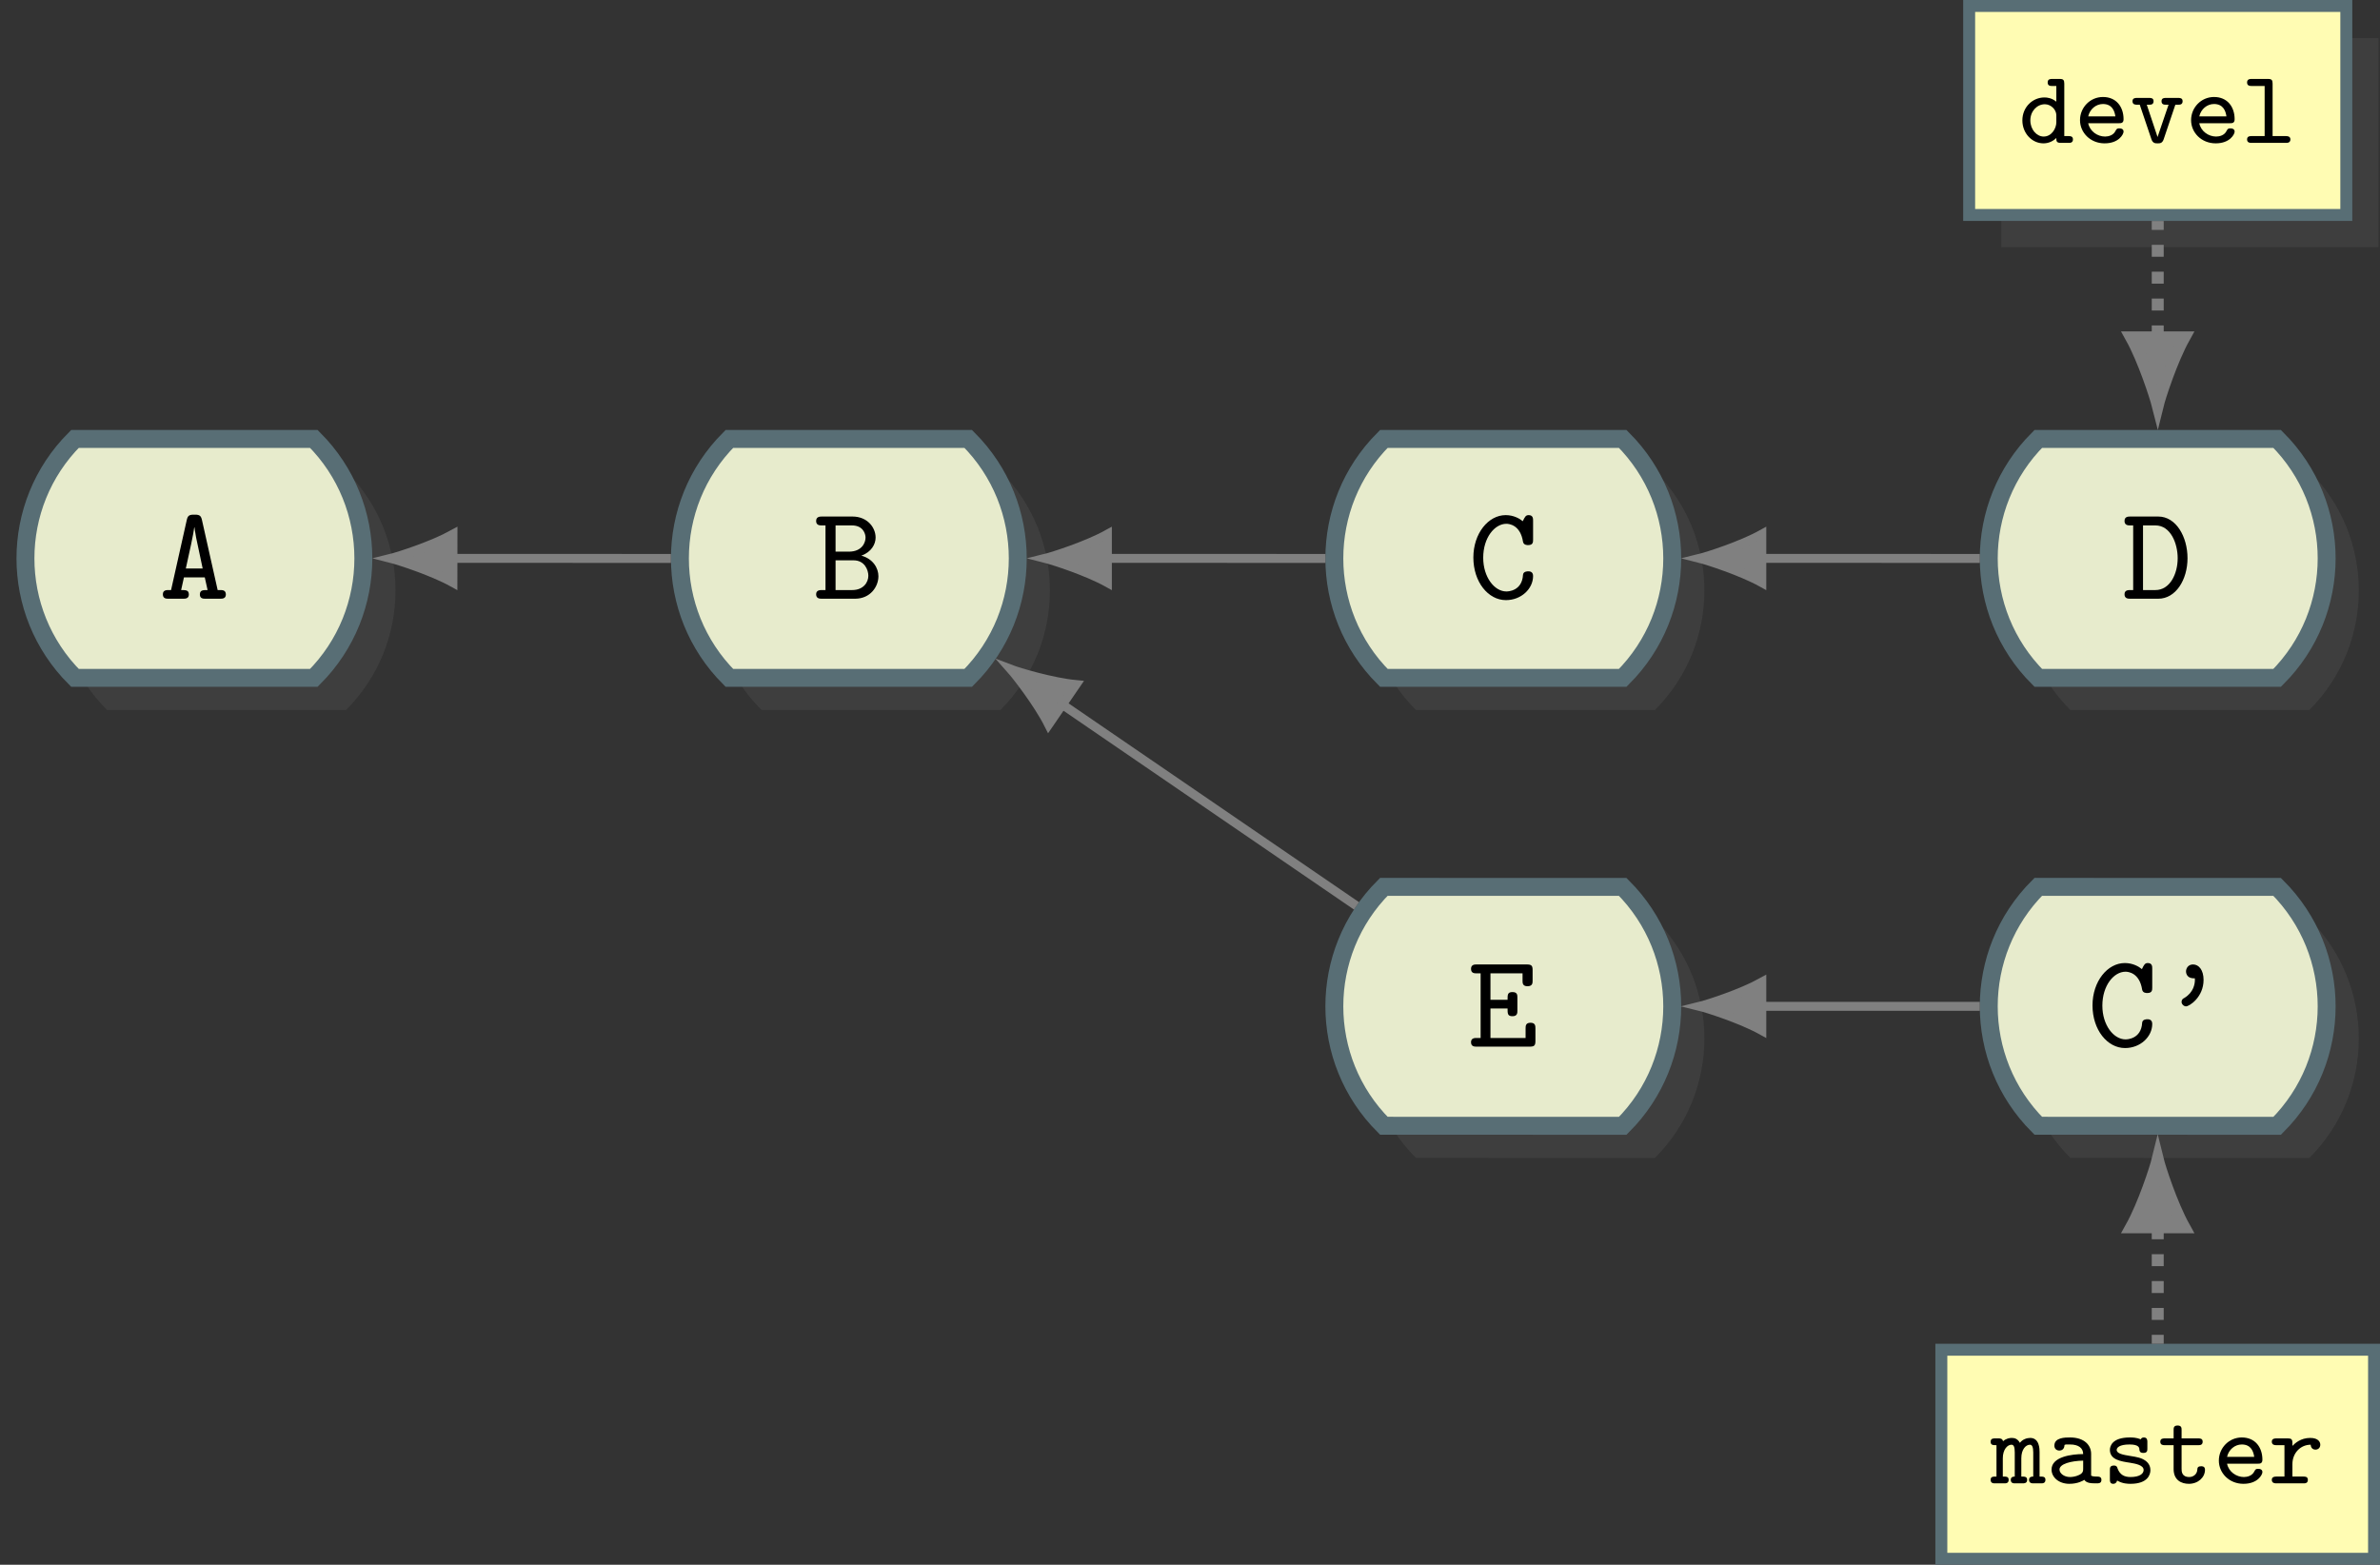 <?xml version="1.0" encoding="UTF-8"?>
<svg xmlns="http://www.w3.org/2000/svg" xmlns:xlink="http://www.w3.org/1999/xlink" width="158.799pt" height="104.408pt" viewBox="0 0 158.799 104.408" version="1.1">
<rect x="0" y="0" width="158.799" height="104.408" fill="#333333" stroke="none"/>
<defs>
<g>
<symbol overflow="visible" id="glyph0-0">
<path style="stroke:none;" d=""/>
</symbol>
<symbol overflow="visible" id="glyph0-1">
<path style="stroke:none;" d="M 4.453 -0.281 C 4.453 -0.578 4.219 -0.578 4.078 -0.578 L 3.906 -0.578 L 2.859 -5.25 C 2.797 -5.531 2.703 -5.609 2.391 -5.609 L 2.312 -5.609 C 2 -5.609 1.906 -5.531 1.844 -5.25 L 0.797 -0.578 L 0.625 -0.578 C 0.5 -0.578 0.25 -0.578 0.25 -0.297 C 0.25 0 0.484 0 0.625 0 L 1.609 0 C 1.734 0 1.984 0 1.984 -0.281 C 1.984 -0.578 1.781 -0.578 1.469 -0.578 L 1.656 -1.422 L 3.047 -1.422 L 3.234 -0.578 C 2.922 -0.578 2.719 -0.578 2.719 -0.281 C 2.719 0 2.953 0 3.094 0 L 4.078 0 C 4.203 0 4.453 0 4.453 -0.281 Z M 2.906 -2.016 L 1.781 -2.016 C 2.016 -3.047 2.312 -4.422 2.344 -4.766 L 2.359 -4.766 C 2.375 -4.562 2.469 -4.141 2.469 -4.078 Z M 2.906 -2.016 "/>
</symbol>
<symbol overflow="visible" id="glyph0-2">
<path style="stroke:none;" d="M 4.328 -1.5 C 4.328 -2.031 3.984 -2.656 3.188 -2.875 C 3.859 -3.109 4.141 -3.641 4.141 -4.078 C 4.141 -4.75 3.594 -5.484 2.594 -5.484 L 0.562 -5.484 C 0.438 -5.484 0.172 -5.484 0.172 -5.188 C 0.172 -4.891 0.422 -4.891 0.562 -4.891 L 0.797 -4.891 L 0.797 -0.578 L 0.562 -0.578 C 0.438 -0.578 0.172 -0.578 0.172 -0.297 C 0.172 0 0.422 0 0.562 0 L 2.766 0 C 3.797 0 4.328 -0.812 4.328 -1.5 Z M 3.469 -4.078 C 3.469 -3.75 3.234 -3.141 2.359 -3.141 L 1.469 -3.141 L 1.469 -4.891 L 2.562 -4.891 C 3.297 -4.891 3.469 -4.344 3.469 -4.078 Z M 3.656 -1.531 C 3.656 -1.094 3.328 -0.578 2.578 -0.578 L 1.469 -0.578 L 1.469 -2.562 L 2.672 -2.562 C 3.406 -2.562 3.656 -1.922 3.656 -1.531 Z M 3.656 -1.531 "/>
</symbol>
<symbol overflow="visible" id="glyph0-3">
<path style="stroke:none;" d="M 4.344 -1.516 C 4.344 -1.828 4.094 -1.828 4.016 -1.828 C 3.969 -1.828 3.688 -1.828 3.672 -1.594 C 3.609 -0.5 2.656 -0.484 2.562 -0.484 C 1.766 -0.484 1.016 -1.438 1.016 -2.734 C 1.016 -4.078 1.781 -5 2.562 -5 C 2.75 -5 3.5 -4.922 3.672 -3.797 C 3.719 -3.578 3.938 -3.578 4.016 -3.578 C 4.344 -3.578 4.344 -3.781 4.344 -3.953 L 4.344 -5.203 C 4.344 -5.344 4.344 -5.578 4.047 -5.578 C 3.859 -5.578 3.797 -5.469 3.656 -5.172 C 3.453 -5.344 3.047 -5.578 2.516 -5.578 C 1.359 -5.578 0.359 -4.359 0.359 -2.75 C 0.359 -1.125 1.344 0.094 2.531 0.094 C 3.547 0.094 4.344 -0.656 4.344 -1.516 Z M 4.344 -1.516 "/>
</symbol>
<symbol overflow="visible" id="glyph0-4">
<path style="stroke:none;" d="M 4.344 -2.703 C 4.344 -4.141 3.578 -5.484 2.391 -5.484 L 0.531 -5.484 C 0.391 -5.484 0.141 -5.484 0.141 -5.188 C 0.141 -4.891 0.391 -4.891 0.531 -4.891 L 0.719 -4.891 L 0.719 -0.578 L 0.531 -0.578 C 0.391 -0.578 0.141 -0.578 0.141 -0.297 C 0.141 0 0.391 0 0.531 0 L 2.391 0 C 3.562 0 4.344 -1.266 4.344 -2.703 Z M 3.688 -2.703 C 3.688 -1.656 3.172 -0.578 2.203 -0.578 L 1.375 -0.578 L 1.375 -4.891 L 2.203 -4.891 C 3.219 -4.891 3.688 -3.688 3.688 -2.703 Z M 3.688 -2.703 "/>
</symbol>
<symbol overflow="visible" id="glyph0-5">
<path style="stroke:none;" d="M 4.5 -0.375 L 4.5 -1.203 C 4.5 -1.375 4.5 -1.594 4.172 -1.594 C 3.844 -1.594 3.844 -1.375 3.844 -1.203 L 3.844 -0.578 L 1.5 -0.578 L 1.5 -2.547 L 2.641 -2.547 C 2.641 -2.203 2.641 -2.031 2.969 -2.031 C 3.297 -2.031 3.297 -2.25 3.297 -2.406 L 3.297 -3.266 C 3.297 -3.438 3.297 -3.641 2.969 -3.641 C 2.641 -3.641 2.641 -3.469 2.641 -3.125 L 1.5 -3.125 L 1.5 -4.891 L 3.641 -4.891 L 3.641 -4.406 C 3.641 -4.25 3.641 -4.031 3.969 -4.031 C 4.312 -4.031 4.312 -4.25 4.312 -4.406 L 4.312 -5.109 C 4.312 -5.406 4.234 -5.484 3.922 -5.484 L 0.578 -5.484 C 0.453 -5.484 0.203 -5.484 0.203 -5.188 C 0.203 -4.891 0.438 -4.891 0.578 -4.891 L 0.844 -4.891 L 0.844 -0.578 L 0.578 -0.578 C 0.453 -0.578 0.203 -0.578 0.203 -0.297 C 0.203 0 0.438 0 0.578 0 L 4.125 0 C 4.422 0 4.5 -0.078 4.5 -0.375 Z M 4.5 -0.375 "/>
</symbol>
<symbol overflow="visible" id="glyph0-6">
<path style="stroke:none;" d="M 3.062 -4.453 C 3.062 -5.109 2.75 -5.484 2.359 -5.484 C 2.031 -5.484 1.891 -5.219 1.891 -5.016 C 1.891 -4.969 1.906 -4.594 2.344 -4.562 L 2.469 -4.562 C 2.484 -4.562 2.484 -4.5 2.484 -4.453 C 2.484 -4.203 2.406 -3.625 1.781 -3.25 C 1.688 -3.203 1.594 -3.141 1.594 -2.984 C 1.594 -2.828 1.75 -2.688 1.891 -2.688 C 2.109 -2.688 3.062 -3.297 3.062 -4.453 Z M 3.062 -4.453 "/>
</symbol>
<symbol overflow="visible" id="glyph1-0">
<path style="stroke:none;" d=""/>
</symbol>
<symbol overflow="visible" id="glyph1-1">
<path style="stroke:none;" d="M 3.625 -0.234 C 3.625 -0.453 3.469 -0.453 3.234 -0.453 L 3.234 -2.094 C 3.234 -2.266 3.234 -3.031 2.609 -3.031 C 2.391 -3.031 2.094 -2.938 1.922 -2.703 C 1.781 -2.953 1.594 -3.031 1.391 -3.031 C 1.234 -3.031 1.016 -3 0.797 -2.812 C 0.75 -3 0.594 -3 0.484 -3 L 0.266 -3 C 0.156 -3 -0.031 -3 -0.031 -2.781 C -0.031 -2.547 0.125 -2.547 0.359 -2.547 L 0.359 -0.453 C 0.125 -0.453 -0.031 -0.453 -0.031 -0.234 C -0.031 0 0.156 0 0.266 0 L 0.875 0 C 0.984 0 1.172 0 1.172 -0.234 C 1.172 -0.453 1.016 -0.453 0.781 -0.453 L 0.781 -1.672 C 0.781 -2.266 1.094 -2.578 1.359 -2.578 C 1.516 -2.578 1.578 -2.422 1.578 -2.062 L 1.578 -0.453 C 1.516 -0.453 1.312 -0.453 1.312 -0.234 C 1.312 0 1.5 0 1.609 0 L 2.109 0 C 2.203 0 2.406 0 2.406 -0.234 C 2.406 -0.453 2.234 -0.453 2.016 -0.453 L 2.016 -1.672 C 2.016 -2.266 2.312 -2.578 2.594 -2.578 C 2.734 -2.578 2.812 -2.422 2.812 -2.062 L 2.812 -0.453 C 2.734 -0.453 2.531 -0.453 2.531 -0.234 C 2.531 0 2.734 0 2.844 0 L 3.328 0 C 3.438 0 3.625 0 3.625 -0.234 Z M 3.625 -0.234 "/>
</symbol>
<symbol overflow="visible" id="glyph1-2">
<path style="stroke:none;" d="M 3.656 -0.234 C 3.656 -0.453 3.469 -0.453 3.359 -0.453 C 3.094 -0.453 3.031 -0.484 2.969 -0.516 L 2.969 -1.969 C 2.969 -2.547 2.516 -3.062 1.562 -3.062 C 1.234 -3.062 0.516 -3.062 0.516 -2.516 C 0.516 -2.328 0.641 -2.188 0.859 -2.188 C 0.984 -2.188 1.172 -2.266 1.188 -2.516 C 1.188 -2.578 1.203 -2.578 1.297 -2.594 C 1.359 -2.594 1.484 -2.594 1.562 -2.594 C 2.141 -2.594 2.438 -2.344 2.438 -1.953 C 1.688 -1.953 0.328 -1.781 0.328 -0.922 C 0.328 -0.406 0.812 0.031 1.516 0.031 C 2.078 0.031 2.422 -0.172 2.516 -0.234 C 2.656 -0.016 2.953 0 3.297 0 C 3.484 0 3.656 0 3.656 -0.234 Z M 2.438 -1 C 2.438 -0.844 2.438 -0.688 2.172 -0.562 C 1.922 -0.438 1.656 -0.422 1.562 -0.422 C 1.156 -0.422 0.859 -0.672 0.859 -0.922 C 0.859 -1.297 1.625 -1.5 2.438 -1.516 Z M 2.438 -1 "/>
</symbol>
<symbol overflow="visible" id="glyph1-3">
<path style="stroke:none;" d="M 3.219 -0.875 C 3.219 -1.047 3.172 -1.297 2.906 -1.5 C 2.625 -1.703 2.359 -1.75 1.875 -1.828 C 1.391 -1.906 0.969 -1.984 0.969 -2.234 C 0.969 -2.375 1.141 -2.594 1.828 -2.594 C 2.453 -2.594 2.484 -2.375 2.484 -2.25 C 2.5 -2.031 2.672 -2.031 2.75 -2.031 C 3.016 -2.031 3.016 -2.188 3.016 -2.328 L 3.016 -2.766 C 3.016 -2.859 3.016 -3.062 2.781 -3.062 C 2.625 -3.062 2.594 -2.969 2.578 -2.938 C 2.281 -3.062 2 -3.062 1.844 -3.062 C 0.656 -3.062 0.516 -2.469 0.516 -2.234 C 0.516 -1.578 1.234 -1.469 1.859 -1.375 C 2.234 -1.312 2.766 -1.219 2.766 -0.891 C 2.766 -0.641 2.5 -0.422 1.891 -0.422 C 1.469 -0.422 1.188 -0.578 1.031 -0.984 C 1 -1.094 0.969 -1.188 0.781 -1.188 C 0.516 -1.188 0.516 -1.016 0.516 -0.891 L 0.516 -0.266 C 0.516 -0.156 0.516 0.031 0.734 0.031 C 0.812 0.031 0.938 0.016 1 -0.188 C 1.359 0.031 1.75 0.031 1.891 0.031 C 3.078 0.031 3.219 -0.625 3.219 -0.875 Z M 3.219 -0.875 "/>
</symbol>
<symbol overflow="visible" id="glyph1-4">
<path style="stroke:none;" d="M 3.156 -0.906 C 3.156 -1.141 2.969 -1.141 2.906 -1.141 C 2.719 -1.141 2.641 -1.078 2.641 -0.906 C 2.625 -0.609 2.375 -0.422 2.109 -0.422 C 1.594 -0.422 1.594 -0.812 1.594 -0.969 L 1.594 -2.547 L 2.703 -2.547 C 2.812 -2.547 3 -2.547 3 -2.781 C 3 -3 2.812 -3 2.703 -3 L 1.594 -3 L 1.594 -3.562 C 1.594 -3.688 1.594 -3.859 1.328 -3.859 C 1.062 -3.859 1.062 -3.688 1.062 -3.562 L 1.062 -3 L 0.484 -3 C 0.375 -3 0.172 -3 0.172 -2.781 C 0.172 -2.547 0.375 -2.547 0.469 -2.547 L 1.062 -2.547 L 1.062 -0.953 C 1.062 -0.203 1.594 0.031 2.078 0.031 C 2.703 0.031 3.156 -0.406 3.156 -0.906 Z M 3.156 -0.906 "/>
</symbol>
<symbol overflow="visible" id="glyph1-5">
<path style="stroke:none;" d="M 3.281 -0.75 C 3.281 -0.906 3.156 -0.969 3.016 -0.969 C 2.891 -0.969 2.828 -0.969 2.75 -0.812 C 2.609 -0.5 2.266 -0.422 2.047 -0.422 C 1.547 -0.422 1.031 -0.766 0.922 -1.312 L 2.969 -1.312 C 3.109 -1.312 3.281 -1.312 3.281 -1.578 C 3.281 -2.406 2.797 -3.062 1.906 -3.062 C 1.047 -3.062 0.375 -2.359 0.375 -1.516 C 0.375 -0.688 1.062 0.031 2.016 0.031 C 2.969 0.031 3.281 -0.578 3.281 -0.75 Z M 2.734 -1.766 L 0.922 -1.766 C 1.031 -2.25 1.438 -2.594 1.906 -2.594 C 2.531 -2.594 2.688 -2.109 2.734 -1.766 Z M 2.734 -1.766 "/>
</symbol>
<symbol overflow="visible" id="glyph1-6">
<path style="stroke:none;" d="M 3.438 -2.578 C 3.438 -2.75 3.312 -3.031 2.766 -3.031 C 2.125 -3.031 1.75 -2.672 1.578 -2.5 L 1.578 -2.703 C 1.578 -2.938 1.5 -3 1.281 -3 L 0.516 -3 C 0.422 -3 0.203 -3 0.203 -2.781 C 0.203 -2.547 0.422 -2.547 0.516 -2.547 L 1.047 -2.547 L 1.047 -0.453 L 0.516 -0.453 C 0.422 -0.453 0.203 -0.453 0.203 -0.234 C 0.203 0 0.422 0 0.516 0 L 2.312 0 C 2.422 0 2.609 0 2.609 -0.234 C 2.609 -0.453 2.422 -0.453 2.312 -0.453 L 1.578 -0.453 L 1.578 -1.281 C 1.578 -2.031 2.125 -2.578 2.797 -2.578 C 2.812 -2.312 3 -2.25 3.109 -2.25 C 3.297 -2.25 3.438 -2.375 3.438 -2.578 Z M 3.438 -2.578 "/>
</symbol>
<symbol overflow="visible" id="glyph1-7">
<path style="stroke:none;" d="M 3.609 -0.234 C 3.609 -0.453 3.422 -0.453 3.312 -0.453 L 3.031 -0.453 L 3.031 -3.953 C 3.031 -4.188 2.969 -4.266 2.734 -4.266 L 2.219 -4.266 C 2.109 -4.266 1.922 -4.266 1.922 -4.031 C 1.922 -3.797 2.109 -3.797 2.219 -3.797 L 2.5 -3.797 L 2.5 -2.75 C 2.188 -3 1.891 -3.031 1.703 -3.031 C 0.922 -3.031 0.234 -2.391 0.234 -1.5 C 0.234 -0.641 0.875 0.031 1.641 0.031 C 2 0.031 2.297 -0.125 2.5 -0.328 C 2.5 -0.125 2.5 0 2.797 0 L 3.312 0 C 3.422 0 3.609 0 3.609 -0.234 Z M 2.5 -1.375 C 2.5 -0.969 2.188 -0.422 1.656 -0.422 C 1.188 -0.422 0.766 -0.891 0.766 -1.5 C 0.766 -2.125 1.219 -2.578 1.734 -2.578 C 2.141 -2.578 2.5 -2.219 2.5 -1.844 Z M 2.5 -1.375 "/>
</symbol>
<symbol overflow="visible" id="glyph1-8">
<path style="stroke:none;" d="M 3.516 -2.781 C 3.516 -3 3.328 -3 3.219 -3 L 2.406 -3 C 2.297 -3 2.109 -3 2.109 -2.781 C 2.109 -2.547 2.297 -2.547 2.406 -2.547 L 2.578 -2.547 L 1.844 -0.391 L 1.125 -2.547 L 1.281 -2.547 C 1.391 -2.547 1.578 -2.547 1.578 -2.781 C 1.578 -3 1.391 -3 1.281 -3 L 0.469 -3 C 0.375 -3 0.172 -3 0.172 -2.781 C 0.172 -2.547 0.375 -2.547 0.469 -2.547 L 0.656 -2.547 L 1.438 -0.234 C 1.531 0.031 1.703 0.031 1.844 0.031 C 2 0.031 2.156 0.031 2.25 -0.234 L 3.031 -2.547 L 3.219 -2.547 C 3.328 -2.547 3.516 -2.547 3.516 -2.781 Z M 3.516 -2.781 "/>
</symbol>
<symbol overflow="visible" id="glyph1-9">
<path style="stroke:none;" d="M 3.297 -0.234 C 3.297 -0.453 3.078 -0.453 2.984 -0.453 L 2.109 -0.453 L 2.109 -3.953 C 2.109 -4.188 2.047 -4.266 1.812 -4.266 L 0.703 -4.266 C 0.609 -4.266 0.406 -4.266 0.406 -4.031 C 0.406 -3.797 0.609 -3.797 0.703 -3.797 L 1.578 -3.797 L 1.578 -0.453 L 0.703 -0.453 C 0.609 -0.453 0.406 -0.453 0.406 -0.234 C 0.406 0 0.609 0 0.703 0 L 2.984 0 C 3.094 0 3.297 0 3.297 -0.234 Z M 3.297 -0.234 "/>
</symbol>
</g>
<clipPath id="clip1">
  <path d="M 115 12 L 158.801 12 L 158.801 63 L 115 63 Z M 115 12 "/>
</clipPath>
<clipPath id="clip2">
  <path d="M 115 42 L 158.801 42 L 158.801 93 L 115 93 Z M 115 42 "/>
</clipPath>
<clipPath id="clip3">
  <path d="M 131 92 L 158.801 92 L 158.801 104.406 L 131 104.406 Z M 131 92 "/>
</clipPath>
<clipPath id="clip4">
  <path d="M 129 90 L 158.801 90 L 158.801 104.406 L 129 104.406 Z M 129 90 "/>
</clipPath>
<clipPath id="clip5">
  <path d="M 129 89 L 158.801 89 L 158.801 104.406 L 129 104.406 Z M 129 89 "/>
</clipPath>
<clipPath id="clip6">
  <path d="M 133 2 L 158.801 2 L 158.801 17 L 133 17 Z M 133 2 "/>
</clipPath>
</defs>
<g id="surface1">
<path style=" stroke:none;fill-rule:nonzero;fill:rgb(50%,50%,50%);fill-opacity:0.15;" d="M 15.117 31.434 L 23.086 31.434 C 27.488 35.836 27.488 42.973 23.086 47.375 L 7.145 47.375 C 2.742 42.973 2.742 35.836 7.145 31.434 Z M 15.117 31.434 "/>
<path style="fill-rule:nonzero;fill:rgb(90.43%,92%,79.999%);fill-opacity:1;stroke-width:1.196;stroke-linecap:butt;stroke-linejoin:miter;stroke:rgb(34.511%,43.137%,45.882%);stroke-opacity:1;stroke-miterlimit:10;" d="M 11.872 7.971 L 19.84 7.971 C 24.243 3.569 24.243 -3.568 19.84 -7.97 L 3.899 -7.97 C -0.503 -3.568 -0.503 3.569 3.899 7.971 Z M 11.872 7.971 " transform="matrix(1,0,0,-1,1.101,37.26)"/>
<g style="fill:rgb(0%,0%,0%);fill-opacity:1;">
  <use xlink:href="#glyph0-1" x="10.617" y="39.95"/>
</g>
<path style=" stroke:none;fill-rule:nonzero;fill:rgb(50%,50%,50%);fill-opacity:0.15;" d="M 58.781 31.434 L 66.75 31.434 C 71.152 35.836 71.152 42.973 66.75 47.375 L 50.812 47.375 C 46.41 42.973 46.41 35.836 50.812 31.434 Z M 58.781 31.434 "/>
<path style="fill-rule:nonzero;fill:rgb(90.43%,92%,79.999%);fill-opacity:1;stroke-width:1.196;stroke-linecap:butt;stroke-linejoin:miter;stroke:rgb(34.511%,43.137%,45.882%);stroke-opacity:1;stroke-miterlimit:10;" d="M 55.536 7.971 L 63.504 7.971 C 67.907 3.569 67.907 -3.568 63.504 -7.97 L 47.563 -7.97 C 43.165 -3.568 43.165 3.569 47.563 7.971 Z M 55.536 7.971 " transform="matrix(1,0,0,-1,1.101,37.26)"/>
<g style="fill:rgb(0%,0%,0%);fill-opacity:1;">
  <use xlink:href="#glyph0-2" x="54.282" y="39.95"/>
</g>
<path style="fill:none;stroke-width:0.598;stroke-linecap:butt;stroke-linejoin:miter;stroke:rgb(50%,50%,50%);stroke-opacity:1;stroke-miterlimit:10;" d="M 29.122 0.002 L 43.665 -0.002 " transform="matrix(1,0,0,-1,1.101,37.26)"/>
<path style="fill-rule:nonzero;fill:rgb(50%,50%,50%);fill-opacity:1;stroke-width:0.598;stroke-linecap:butt;stroke-linejoin:miter;stroke:rgb(50%,50%,50%);stroke-opacity:1;stroke-miterlimit:10;" d="M 4.147 -0.002 C 3.639 0.127 1.4 0.838 0.002 1.612 L -0.002 -1.611 C 1.4 -0.838 3.639 -0.127 4.147 -0.002 Z M 4.147 -0.002 " transform="matrix(-1,-0,-0,1,30.221,37.26)"/>
<path style=" stroke:none;fill-rule:nonzero;fill:rgb(50%,50%,50%);fill-opacity:0.15;" d="M 102.445 31.434 L 110.418 31.434 C 114.82 35.836 114.82 42.973 110.418 47.375 L 94.477 47.375 C 90.074 42.973 90.074 35.836 94.477 31.434 Z M 102.445 31.434 "/>
<path style="fill-rule:nonzero;fill:rgb(90.43%,92%,79.999%);fill-opacity:1;stroke-width:1.196;stroke-linecap:butt;stroke-linejoin:miter;stroke:rgb(34.511%,43.137%,45.882%);stroke-opacity:1;stroke-miterlimit:10;" d="M 99.2 7.971 L 107.172 7.971 C 111.575 3.569 111.575 -3.568 107.172 -7.97 L 91.231 -7.97 C 86.829 -3.568 86.829 3.569 91.231 7.971 Z M 99.2 7.971 " transform="matrix(1,0,0,-1,1.101,37.26)"/>
<g style="fill:rgb(0%,0%,0%);fill-opacity:1;">
  <use xlink:href="#glyph0-3" x="97.947" y="39.95"/>
</g>
<path style=" stroke:none;fill-rule:nonzero;fill:rgb(50%,50%,50%);fill-opacity:0.15;" d="M 146.113 31.434 L 154.082 31.434 C 158.484 35.836 158.484 42.973 154.082 47.375 L 138.141 47.375 C 133.738 42.973 133.738 35.836 138.141 31.434 Z M 146.113 31.434 "/>
<path style=" stroke:none;fill-rule:nonzero;fill:rgb(90.43%,92%,79.999%);fill-opacity:1;" d="M 143.969 29.289 L 151.938 29.289 C 156.34 33.691 156.34 40.828 151.938 45.23 L 135.996 45.23 C 131.594 40.828 131.594 33.691 135.996 29.289 Z M 143.969 29.289 "/>
<g clip-path="url(#clip1)" clip-rule="nonzero">
<path style="fill:none;stroke-width:1.196;stroke-linecap:butt;stroke-linejoin:miter;stroke:rgb(34.511%,43.137%,45.882%);stroke-opacity:1;stroke-miterlimit:10;" d="M 142.868 7.971 L 150.837 7.971 C 155.239 3.569 155.239 -3.568 150.837 -7.97 L 134.895 -7.97 C 130.493 -3.568 130.493 3.569 134.895 7.971 Z M 142.868 7.971 " transform="matrix(1,0,0,-1,1.101,37.26)"/>
</g>
<g style="fill:rgb(0%,0%,0%);fill-opacity:1;">
  <use xlink:href="#glyph0-4" x="141.612" y="39.95"/>
</g>
<path style="fill:none;stroke-width:0.598;stroke-linecap:butt;stroke-linejoin:miter;stroke:rgb(50%,50%,50%);stroke-opacity:1;stroke-miterlimit:10;" d="M 116.45 0.002 L 130.997 -0.002 " transform="matrix(1,0,0,-1,1.101,37.26)"/>
<path style="fill-rule:nonzero;fill:rgb(50%,50%,50%);fill-opacity:1;stroke-width:0.598;stroke-linecap:butt;stroke-linejoin:miter;stroke:rgb(50%,50%,50%);stroke-opacity:1;stroke-miterlimit:10;" d="M 4.149 -0.002 C 3.638 0.127 1.399 0.838 0.001 1.612 L 0.001 -1.611 C 1.399 -0.838 3.638 -0.127 4.149 -0.002 Z M 4.149 -0.002 " transform="matrix(-1,-0,-0,1,117.552,37.26)"/>
<path style=" stroke:none;fill-rule:nonzero;fill:rgb(50%,50%,50%);fill-opacity:0.15;" d="M 102.445 61.324 L 110.418 61.324 C 114.82 65.727 114.82 72.863 110.418 77.266 L 94.477 77.262 C 90.074 72.859 90.074 65.723 94.477 61.32 Z M 102.445 61.324 "/>
<path style="fill-rule:nonzero;fill:rgb(90.43%,92%,79.999%);fill-opacity:1;stroke-width:1.196;stroke-linecap:butt;stroke-linejoin:miter;stroke:rgb(34.511%,43.137%,45.882%);stroke-opacity:1;stroke-miterlimit:10;" d="M 99.2 -21.92 L 107.172 -21.92 C 111.575 -26.322 111.575 -33.459 107.172 -37.861 L 91.231 -37.857 C 86.829 -33.455 86.829 -26.318 91.231 -21.916 Z M 99.2 -21.92 " transform="matrix(1,0,0,-1,1.101,37.26)"/>
<g style="fill:rgb(0%,0%,0%);fill-opacity:1;">
  <use xlink:href="#glyph0-5" x="97.947" y="69.838"/>
</g>
<path style=" stroke:none;fill-rule:nonzero;fill:rgb(50%,50%,50%);fill-opacity:0.15;" d="M 146.113 61.324 L 154.082 61.324 C 158.484 65.727 158.484 72.863 154.082 77.266 L 138.141 77.262 C 133.738 72.859 133.738 65.723 138.141 61.32 Z M 146.113 61.324 "/>
<path style=" stroke:none;fill-rule:nonzero;fill:rgb(90.43%,92%,79.999%);fill-opacity:1;" d="M 143.969 59.18 L 151.938 59.18 C 156.34 63.582 156.34 70.719 151.938 75.121 L 135.996 75.117 C 131.594 70.715 131.594 63.578 135.996 59.176 Z M 143.969 59.18 "/>
<g clip-path="url(#clip2)" clip-rule="nonzero">
<path style="fill:none;stroke-width:1.196;stroke-linecap:butt;stroke-linejoin:miter;stroke:rgb(34.511%,43.137%,45.882%);stroke-opacity:1;stroke-miterlimit:10;" d="M 142.868 -21.92 L 150.837 -21.92 C 155.239 -26.322 155.239 -33.459 150.837 -37.861 L 134.895 -37.857 C 130.493 -33.455 130.493 -26.318 134.895 -21.916 Z M 142.868 -21.92 " transform="matrix(1,0,0,-1,1.101,37.26)"/>
</g>
<g style="fill:rgb(0%,0%,0%);fill-opacity:1;">
  <use xlink:href="#glyph0-3" x="139.258" y="69.838"/>
  <use xlink:href="#glyph0-6" x="143.965" y="69.838"/>
</g>
<path style="fill:none;stroke-width:0.598;stroke-linecap:butt;stroke-linejoin:miter;stroke:rgb(50%,50%,50%);stroke-opacity:1;stroke-miterlimit:10;" d="M 116.45 -29.888 L 130.997 -29.888 " transform="matrix(1,0,0,-1,1.101,37.26)"/>
<path style="fill-rule:nonzero;fill:rgb(50%,50%,50%);fill-opacity:1;stroke-width:0.598;stroke-linecap:butt;stroke-linejoin:miter;stroke:rgb(50%,50%,50%);stroke-opacity:1;stroke-miterlimit:10;" d="M 4.149 0.001 C 3.638 0.126 1.399 0.837 0.001 1.61 L 0.001 -1.609 C 1.399 -0.835 3.638 -0.124 4.149 0.001 Z M 4.149 0.001 " transform="matrix(-1,-0,-0,1,117.552,67.148)"/>
<path style="fill:none;stroke-width:0.598;stroke-linecap:butt;stroke-linejoin:miter;stroke:rgb(50%,50%,50%);stroke-opacity:1;stroke-miterlimit:10;" d="M 72.786 0.002 L 87.333 -0.002 " transform="matrix(1,0,0,-1,1.101,37.26)"/>
<path style="fill-rule:nonzero;fill:rgb(50%,50%,50%);fill-opacity:1;stroke-width:0.598;stroke-linecap:butt;stroke-linejoin:miter;stroke:rgb(50%,50%,50%);stroke-opacity:1;stroke-miterlimit:10;" d="M 4.148 -0.002 C 3.64 0.127 1.398 0.838 -0 1.612 L -0 -1.611 C 1.398 -0.838 3.64 -0.127 4.148 -0.002 Z M 4.148 -0.002 " transform="matrix(-1,-0,-0,1,73.886,37.26)"/>
<path style="fill:none;stroke-width:0.598;stroke-linecap:butt;stroke-linejoin:miter;stroke:rgb(50%,50%,50%);stroke-opacity:1;stroke-miterlimit:10;" d="M 69.778 -9.748 L 89.407 -23.185 " transform="matrix(1,0,0,-1,1.101,37.26)"/>
<path style="fill-rule:nonzero;fill:rgb(50%,50%,50%);fill-opacity:1;stroke-width:0.598;stroke-linecap:butt;stroke-linejoin:miter;stroke:rgb(50%,50%,50%);stroke-opacity:1;stroke-miterlimit:10;" d="M 4.149 -0.001 C 3.637 0.126 1.398 0.837 0 1.609 L -0.002 -1.61 C 1.399 -0.835 3.638 -0.124 4.149 -0.001 Z M 4.149 -0.001 " transform="matrix(-0.827,-0.566,-0.566,0.827,70.88,47.01)"/>
<g clip-path="url(#clip3)" clip-rule="nonzero">
<path style=" stroke:none;fill-rule:nonzero;fill:rgb(50%,50%,50%);fill-opacity:0.15;" d="M 131.676 106.156 L 160.547 106.156 L 160.547 92.207 L 131.676 92.207 Z M 131.676 106.156 "/>
</g>
<g clip-path="url(#clip4)" clip-rule="nonzero">
<path style=" stroke:none;fill-rule:nonzero;fill:rgb(100%,98.47%,70.001%);fill-opacity:1;" d="M 129.531 104.012 L 158.402 104.012 L 158.402 90.062 L 129.531 90.062 Z M 129.531 104.012 "/>
</g>
<g clip-path="url(#clip5)" clip-rule="nonzero">
<path style="fill:none;stroke-width:0.797;stroke-linecap:butt;stroke-linejoin:miter;stroke:rgb(34.511%,43.137%,45.882%);stroke-opacity:1;stroke-miterlimit:10;" d="M 128.43 -66.752 L 157.301 -66.752 L 157.301 -52.803 L 128.43 -52.803 Z M 128.43 -66.752 " transform="matrix(1,0,0,-1,1.101,37.26)"/>
</g>
<g style="fill:rgb(0%,0%,0%);fill-opacity:1;">
  <use xlink:href="#glyph1-1" x="132.851" y="98.978"/>
  <use xlink:href="#glyph1-2" x="136.556" y="98.978"/>
  <use xlink:href="#glyph1-3" x="140.261" y="98.978"/>
  <use xlink:href="#glyph1-4" x="143.967" y="98.978"/>
  <use xlink:href="#glyph1-5" x="147.672" y="98.978"/>
  <use xlink:href="#glyph1-6" x="151.377" y="98.978"/>
</g>
<path style="fill:none;stroke-width:0.797;stroke-linecap:butt;stroke-linejoin:miter;stroke:rgb(50%,50%,50%);stroke-opacity:1;stroke-dasharray:0.797,0.996;stroke-miterlimit:10;" d="M 142.868 -44.635 L 142.868 -52.404 " transform="matrix(1,0,0,-1,1.101,37.26)"/>
<path style="fill-rule:nonzero;fill:rgb(50%,50%,50%);fill-opacity:1;stroke-width:0.797;stroke-linecap:butt;stroke-linejoin:miter;stroke:rgb(50%,50%,50%);stroke-opacity:1;stroke-miterlimit:10;" d="M 4.535 -0 C 3.976 0.136 1.531 0.921 -0 1.773 L -0 -1.774 C 1.531 -0.922 3.976 -0.137 4.535 -0 Z M 4.535 -0 " transform="matrix(0,-1,-1,-0,143.968,81.894)"/>
<g clip-path="url(#clip6)" clip-rule="nonzero">
<path style=" stroke:none;fill-rule:nonzero;fill:rgb(50%,50%,50%);fill-opacity:0.15;" d="M 133.531 16.492 L 158.695 16.492 L 158.695 2.543 L 133.531 2.543 Z M 133.531 16.492 "/>
</g>
<path style="fill-rule:nonzero;fill:rgb(100%,98.47%,70.001%);fill-opacity:1;stroke-width:0.797;stroke-linecap:butt;stroke-linejoin:miter;stroke:rgb(34.511%,43.137%,45.882%);stroke-opacity:1;stroke-miterlimit:10;" d="M 130.286 22.916 L 155.45 22.916 L 155.45 36.862 L 130.286 36.862 Z M 130.286 22.916 " transform="matrix(1,0,0,-1,1.101,37.26)"/>
<g style="fill:rgb(0%,0%,0%);fill-opacity:1;">
  <use xlink:href="#glyph1-7" x="134.703" y="9.534"/>
  <use xlink:href="#glyph1-5" x="138.408" y="9.534"/>
  <use xlink:href="#glyph1-8" x="142.113" y="9.534"/>
  <use xlink:href="#glyph1-5" x="145.819" y="9.534"/>
  <use xlink:href="#glyph1-9" x="149.524" y="9.534"/>
</g>
<path style="fill:none;stroke-width:0.797;stroke-linecap:butt;stroke-linejoin:miter;stroke:rgb(50%,50%,50%);stroke-opacity:1;stroke-dasharray:0.797,0.996;stroke-miterlimit:10;" d="M 142.868 14.748 L 142.868 22.514 " transform="matrix(1,0,0,-1,1.101,37.26)"/>
<path style="fill-rule:nonzero;fill:rgb(50%,50%,50%);fill-opacity:1;stroke-width:0.797;stroke-linecap:butt;stroke-linejoin:miter;stroke:rgb(50%,50%,50%);stroke-opacity:1;stroke-miterlimit:10;" d="M 4.533 0.001 C 3.979 0.137 1.53 0.923 -0.002 1.774 L -0.002 -1.773 C 1.53 -0.921 3.979 -0.14 4.533 0.001 Z M 4.533 0.001 " transform="matrix(0,1,1,0,143.968,22.513)"/>
</g>
</svg>
